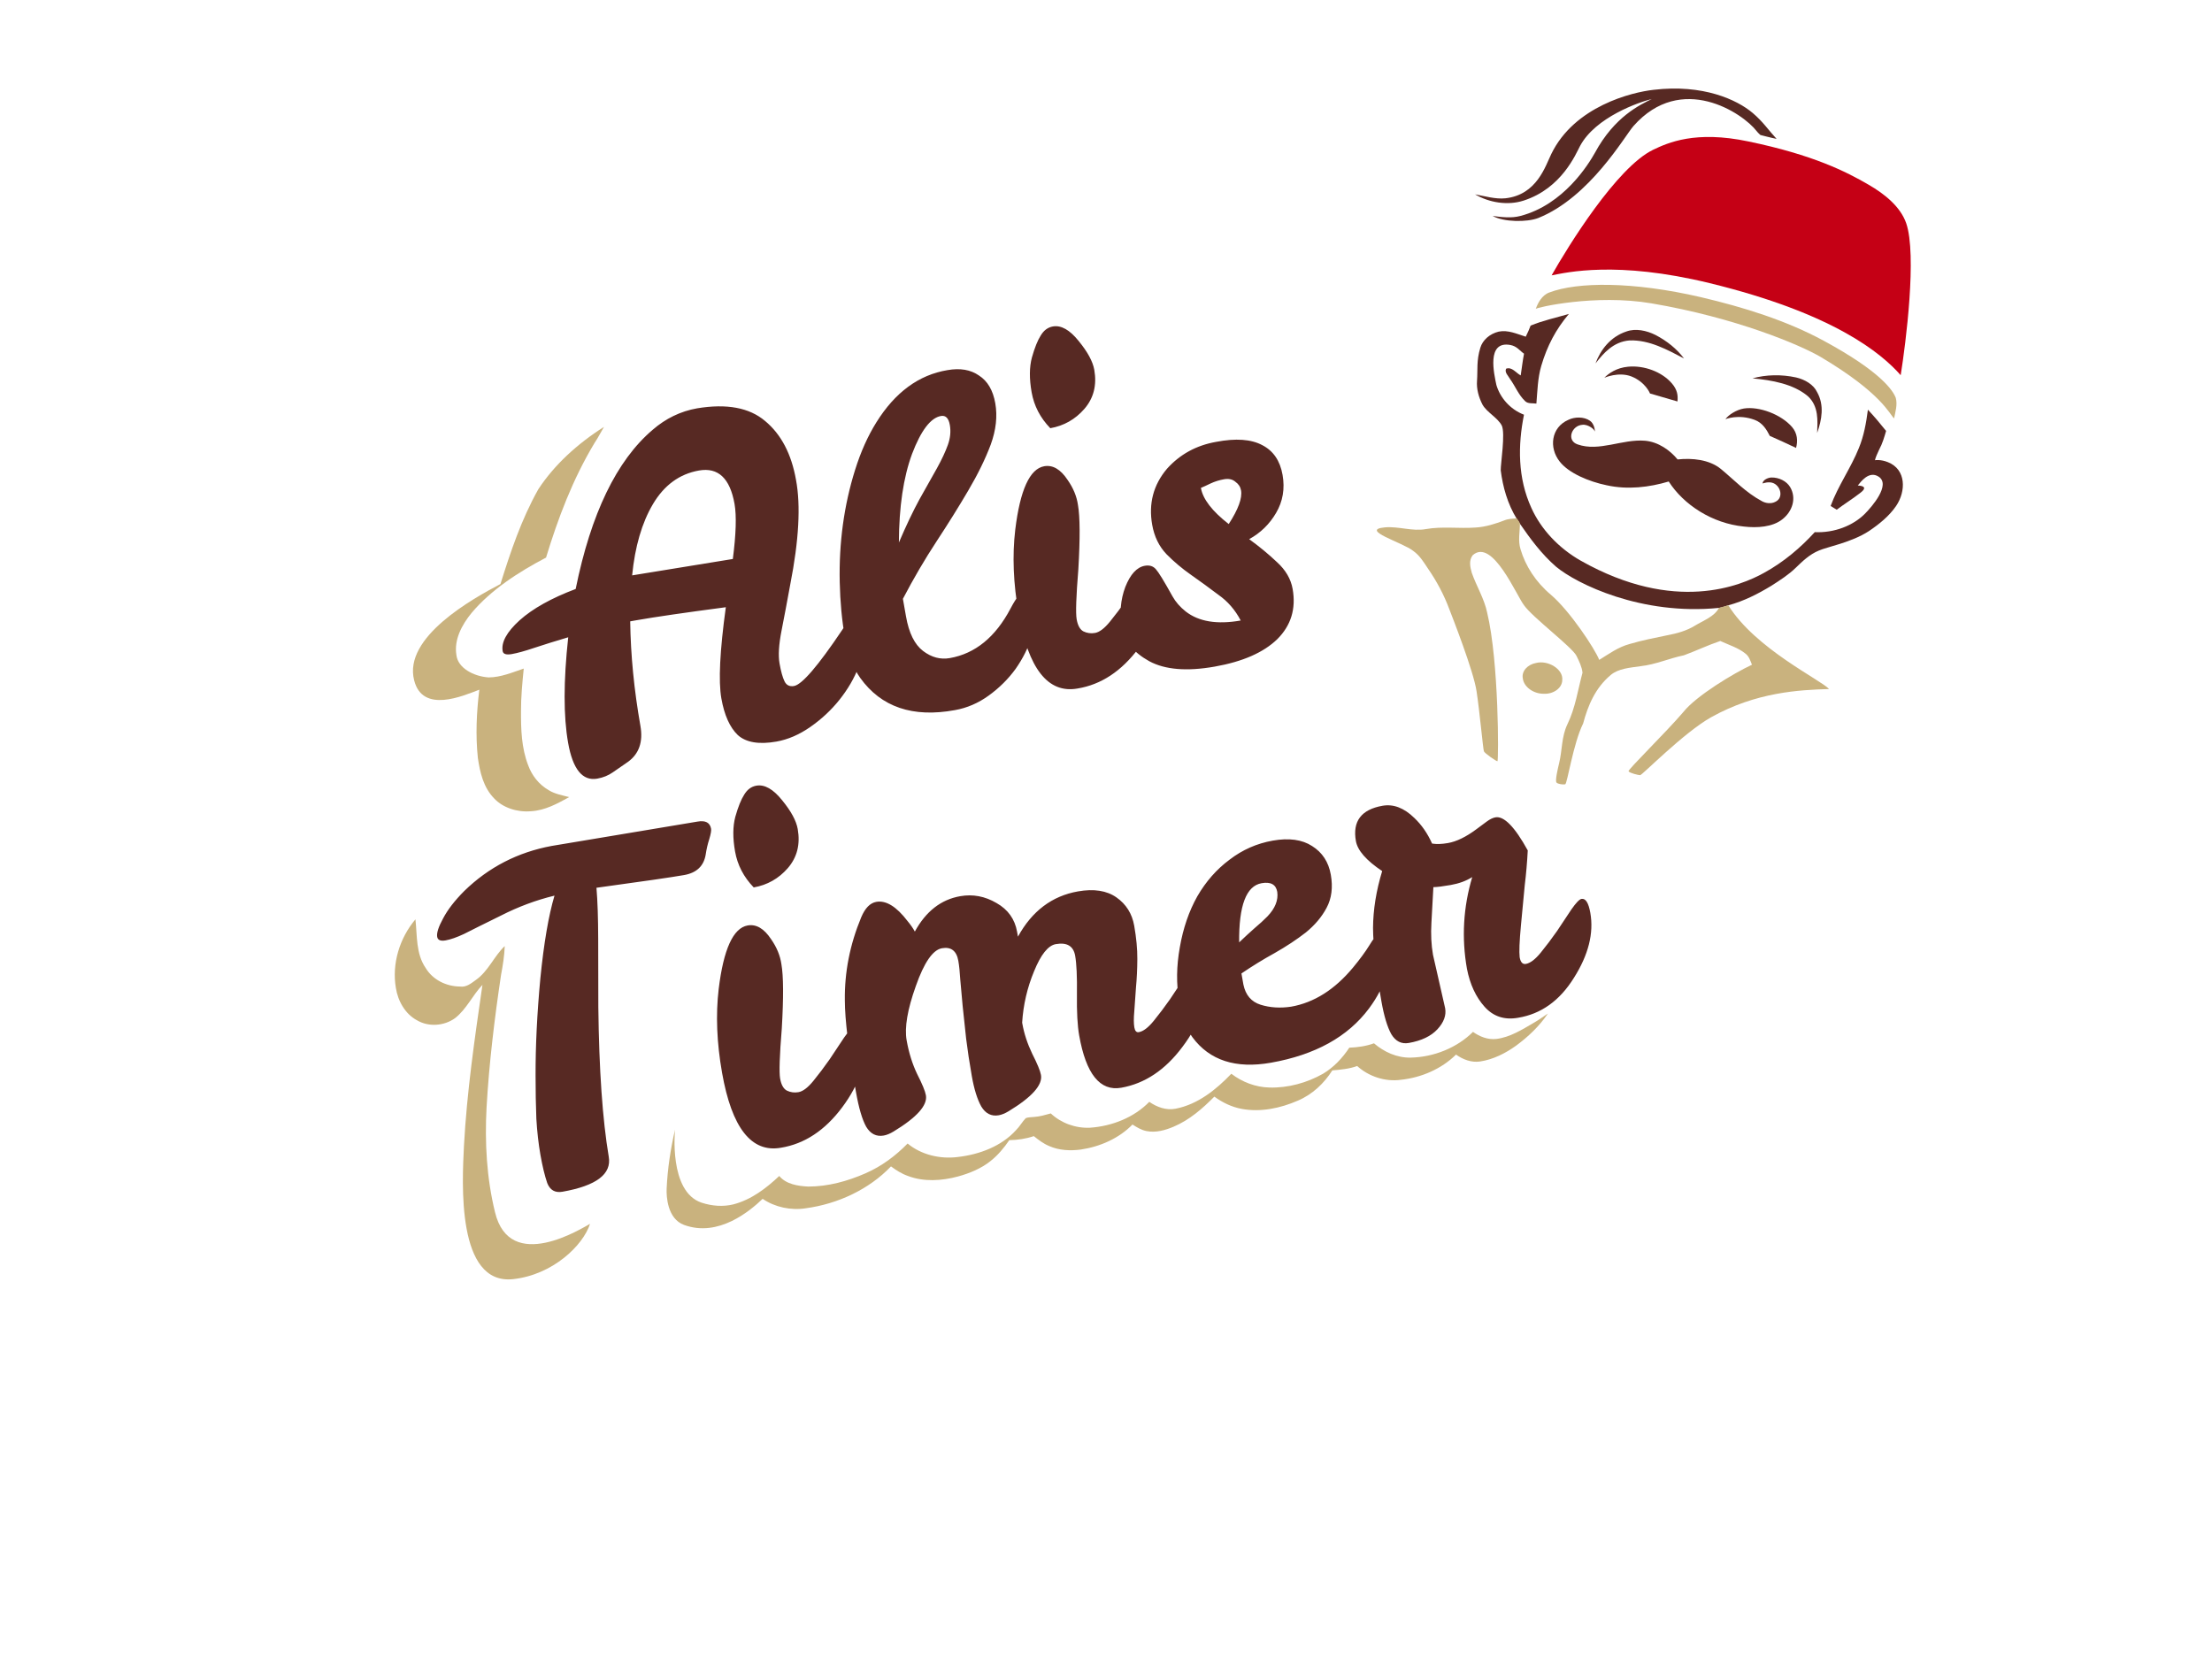<svg width="886" height="664" viewBox="0 0 886 664" fill="none" xmlns="http://www.w3.org/2000/svg">
<path d="M243.825 463.319C245.055 470.292 238.874 474.976 225.284 477.372C222.33 477.893 220.297 476.729 219.185 473.878C218.17 470.889 217.267 467.149 216.475 462.658C215.683 458.168 215.135 453.329 214.83 448.144C214.622 442.819 214.518 437.049 214.519 430.835C214.486 418.899 215.124 405.931 216.433 391.931C217.839 377.792 219.728 366.736 222.099 358.763C214.738 360.549 207.591 363.21 200.66 366.748C193.708 370.167 188.779 372.62 185.874 374.107C182.947 375.476 180.479 376.338 178.47 376.692C176.461 377.046 175.342 376.573 175.113 375.273C174.842 373.737 175.628 371.283 177.47 367.912C179.292 364.423 182.118 360.756 185.949 356.913C195.724 347.391 207.396 341.372 220.966 338.858L279.38 329.106C282.571 328.544 284.385 329.503 284.822 331.985C284.947 332.694 284.704 334.077 284.092 336.135C283.459 338.074 282.976 340.17 282.642 342.422C281.855 346.947 278.981 349.648 274.017 350.523C269.172 351.377 257.469 353.075 238.908 355.617C239.353 360.9 239.585 367.743 239.604 376.148C239.603 384.434 239.619 393.509 239.653 403.373C239.948 428.544 241.339 448.526 243.825 463.319ZM312.79 459.749C300.972 461.833 293.115 451.825 289.218 429.726C287.093 417.672 286.642 406.48 287.867 396.151C289.809 380.212 293.675 371.731 299.466 370.71C302.893 370.106 306.017 371.931 308.839 376.186C311.119 379.439 312.502 382.79 312.988 386.238C313.821 390.965 313.872 399.547 313.14 411.983C312.256 422.862 312.033 429.542 312.47 432.024C312.908 434.505 313.801 436.115 315.149 436.852C316.616 437.568 318.177 437.78 319.831 437.488C321.604 437.176 323.592 435.668 325.796 432.964C328 430.26 330.173 427.379 332.314 424.321C334.435 421.144 336.361 418.246 338.092 415.625C339.941 412.984 341.28 411.59 342.107 411.445C343.762 411.153 344.943 413.016 345.652 417.034C347.11 425.306 344.342 434.141 337.348 443.539C330.451 452.797 322.265 458.2 312.79 459.749ZM301.897 355.477C297.873 351.312 295.382 346.512 294.423 341.076C293.465 335.64 293.5 331.003 294.529 327.166C295.656 323.19 296.842 320.239 298.086 318.314C299.31 316.27 300.926 315.071 302.935 314.717C306.244 314.134 309.695 316.084 313.289 320.568C316.861 324.934 318.939 328.772 319.523 332.081C320.606 338.226 319.274 343.457 315.527 347.773C311.877 351.95 307.334 354.518 301.897 355.477ZM430.65 382.855C429.963 378.955 427.374 377.401 422.883 378.193C419.81 378.735 416.915 382.352 414.196 389.046C411.456 395.622 409.863 402.483 409.417 409.629L409.48 409.983C410.188 414.001 411.508 418.033 413.44 422.079C415.49 426.104 416.661 428.944 416.953 430.599C417.662 434.617 413.337 439.461 403.98 445.132C402.548 445.994 401.241 446.529 400.059 446.738C397.104 447.258 394.765 446.087 393.042 443.223C391.437 440.338 390.175 436.295 389.259 431.095C388.321 425.777 387.564 420.793 386.988 416.143C386.509 411.353 386.043 406.987 385.592 403.046C385.238 398.965 384.919 395.427 384.634 392.431C384.447 389.296 384.187 386.783 383.853 384.892C383.145 380.874 380.959 379.188 377.295 379.834C373.632 380.48 370.138 385.544 366.814 395.025C363.469 404.388 362.245 411.61 363.141 416.692C364.016 421.655 365.419 426.16 367.351 430.206C369.401 434.231 370.572 437.071 370.864 438.725C371.573 442.743 367.248 447.588 357.891 453.259C356.459 454.121 355.152 454.656 353.97 454.864C351.015 455.385 348.676 454.214 346.953 451.349C345.348 448.464 343.982 443.831 342.857 437.449C339.898 420.668 338.412 408.441 338.399 400.766C338.234 389.463 340.418 378.355 344.952 367.442C346.496 363.758 348.509 361.697 350.99 361.26C354.89 360.572 359.057 363.127 363.491 368.925C364.728 370.413 365.708 371.824 366.431 373.159C370.853 365.068 376.905 360.346 384.587 358.991C389.668 358.095 394.52 359.006 399.143 361.725C403.744 364.326 406.493 368.167 407.389 373.248L407.733 375.198C413.358 364.946 421.37 358.902 431.77 357.069C438.151 355.943 443.288 356.744 447.181 359.469C451.073 362.195 453.447 365.98 454.301 370.825C455.155 375.67 455.572 380.106 455.55 384.13C455.529 388.155 455.348 391.965 455.006 395.558C454.784 399.131 454.557 402.339 454.327 405.183C454.077 407.907 454.087 410.038 454.358 411.574C454.608 412.993 455.206 413.618 456.151 413.452C457.924 413.139 459.912 411.631 462.116 408.927C464.32 406.223 466.493 403.342 468.634 400.284C470.755 397.107 472.681 394.209 474.412 391.588C476.261 388.947 477.6 387.554 478.427 387.408C480.081 387.116 481.263 388.979 481.971 392.997C483.43 401.27 480.652 410.045 473.636 419.324C466.739 428.583 458.564 434.045 449.11 435.712C440.601 437.213 434.982 430.222 432.252 414.741C431.564 410.841 431.266 405.35 431.357 398.266C431.449 391.183 431.213 386.046 430.65 382.855ZM517.145 403.245C526.363 401.62 534.639 396.383 541.974 387.535C544.686 384.254 546.848 381.314 548.461 378.714C550.053 375.997 551.381 374.544 552.445 374.356C554.099 374.065 555.218 375.573 555.802 378.882C556.385 382.191 556.155 386.07 555.112 390.519C554.048 394.849 551.791 399.329 548.343 403.958C539.868 415.323 526.767 422.568 509.04 425.693C494.977 428.173 484.509 424.779 477.635 415.512C475.237 412.279 473.455 407.354 472.288 400.736C471.121 394.118 471.212 387.035 472.562 379.486C473.891 371.819 476.224 365.01 479.561 359.06C483.017 353.089 487.331 348.186 492.504 344.349C497.655 340.395 503.422 337.855 509.803 336.729C516.303 335.583 521.548 336.303 525.537 338.89C529.645 341.456 532.147 345.279 533.043 350.361C533.939 355.442 533.379 359.867 531.363 363.634C529.444 367.263 526.673 370.554 523.051 373.508C519.408 376.343 515.261 379.085 510.61 381.733C506.057 384.242 501.604 386.976 497.252 389.937L498.033 394.369C498.902 398.602 501.206 401.303 504.945 402.472C508.685 403.64 512.752 403.898 517.145 403.245ZM505.317 353.787C499.172 354.871 496.178 362.771 496.336 377.487C498.526 375.395 500.57 373.511 502.468 371.836C504.484 370.141 506.215 368.556 507.661 367.082C510.748 363.857 512.059 360.58 511.594 357.25C511.073 354.296 508.981 353.142 505.317 353.787ZM573.97 382.441L578.847 403.88C579.347 406.716 578.318 409.518 575.76 412.284C573.201 415.05 569.381 416.881 564.299 417.777C561.345 418.298 559.006 417.127 557.282 414.263C555.677 411.378 554.353 406.981 553.312 401.072C551.124 388.663 550.006 378.868 549.958 371.688C550.008 364.368 551.229 356.78 553.621 348.926C547.268 344.684 543.758 340.673 543.091 336.891C541.695 328.974 545.252 324.264 553.76 322.764C558.133 321.993 562.38 323.62 566.502 327.646C569.428 330.42 571.798 333.84 573.612 337.907C575.37 338.206 577.49 338.137 579.972 337.699C583.399 337.095 587.16 335.274 591.255 332.237L595.458 329.12C596.751 328.161 597.929 327.588 598.993 327.4C602.42 326.796 606.732 331.214 611.931 340.655C611.68 345.451 611.28 350.091 610.73 354.575C610.298 359.037 609.786 364.428 609.195 370.747C608.603 377.066 608.436 381.299 608.692 383.447C609.047 385.456 609.874 386.346 611.174 386.117C612.946 385.804 614.935 384.296 617.139 381.592C619.343 378.889 621.515 376.007 623.657 372.949C625.777 369.773 627.703 366.874 629.435 364.254C631.284 361.612 632.622 360.219 633.45 360.073C635.104 359.781 636.286 361.644 636.994 365.662C638.432 373.817 636.244 382.488 630.432 391.677C624.737 400.845 617.271 406.183 608.032 407.69C602.596 408.649 598.133 407.181 594.644 403.288C591.155 399.395 588.799 394.327 587.577 388.084C585.389 375.676 586.093 363.427 589.688 351.339C587.276 352.861 584.415 353.914 581.106 354.498C577.916 355.06 575.59 355.348 574.13 355.362C573.859 360.04 573.597 364.778 573.346 369.574C573.075 374.252 573.283 378.541 573.97 382.441Z" fill="#572923"/>
<path d="M702.047 45.269C706.256 48.848 708.312 52.099 711.601 55.633C709.348 55.194 705.111 54.074 705.111 54.074C705.111 54.074 704.09 53.16 703.608 52.518C698.094 45.329 673.475 28.782 654.273 50.488C650.761 54.5 636.817 78.997 616.177 87.314C611.616 89.081 602.35 88.994 597.857 86.509C601.612 86.987 605.367 87.465 608.993 86.502C626.39 81.955 636.286 65.746 638.834 61.208C646.748 46.592 656.961 41.991 661.607 39.668C656.55 40.886 639.04 46.932 632.868 58.498C631.255 61.473 625.65 75.399 610.28 80.35C603.933 82.414 596.466 81.18 590.825 77.856C594.665 78.537 598.987 79.859 602.997 79.428C615.62 78.038 619.015 66.428 621.365 61.67C630.665 42.528 653.672 36.941 662.286 35.981C682.135 33.609 695.782 39.954 702.047 45.269Z" fill="#572923"/>
<path d="M700.309 56.658C726.282 62.041 739.519 68.798 748.362 73.937C755.08 77.804 761.26 82.916 763.515 89.419C767.857 102.02 763.368 137.53 761.305 150.29C753.593 141.534 734.572 125.557 684.807 113.417C647.341 104.291 627.338 109.198 621.487 110.295C628.155 98.521 647.565 67.088 662.098 60.019C668.105 57.146 679.069 52.186 700.309 56.658Z" fill="#C50015"/>
<path d="M681.281 119.038C698.413 123.073 715.361 128.311 730.468 136.49C753.611 149.022 758.262 156.554 759.34 159.371C760.078 162.137 759.186 164.938 758.663 167.606C756.736 165.796 753.601 157.453 729.352 143.047C721.16 138.197 695.227 127.229 661.418 121.503C638.917 117.692 615.344 123.192 615.145 123.73C615.966 121.392 617.608 118.231 620.555 117.165C631.76 112.905 653.834 112.672 681.281 119.038Z" fill="#C9B27E"/>
<path d="M613.08 130.426C617.911 128.415 623.308 127.249 628.408 125.753C623.169 131.965 619.743 138.454 617.352 146.522C615.909 151.419 615.812 156.615 615.39 161.667C613.916 161.442 612.004 161.814 610.898 160.698C608.162 158.101 606.942 154.694 604.83 151.813C604.107 150.471 602.562 149.193 603.255 147.688C605.593 146.813 607.28 149.439 609.108 150.381C609.546 147.511 609.884 144.53 610.436 141.677C608.65 140.457 607.643 138.693 604.937 138.185C595.231 136.42 598.496 149.994 599.362 154.2C600.809 159.159 604.722 163.925 610.419 166.12C607.973 178.349 607.838 191.404 613.411 203.529C617.227 211.976 624.3 219.592 633.271 224.656C670.87 245.836 697.289 234.612 706.538 229.485C714.513 225.111 721.184 219.402 726.891 213.166C734.726 213.509 742.248 210.582 747.049 205.724C749.655 203.089 757.514 194.15 752.44 190.913C748.528 188.421 745.258 193.133 744.125 194.476C745.159 194.539 748.602 194.78 745.189 197.386C742.158 199.767 738.702 201.892 735.685 204.18C734.835 203.671 733.984 203.162 733.247 202.671C736.219 194.597 741.373 187.424 744.557 179.477C746.581 174.574 747.5 169.314 748.177 164.111C750.771 166.876 753.125 169.698 755.464 172.613C754.728 175.154 753.993 177.695 752.704 180.057C752.025 181.469 751.133 183.512 751.006 184.346C751.006 184.346 753.273 183.933 756.22 185.141C763.547 188.059 763.494 196.768 759.459 202.69C756.769 206.638 752.789 209.916 748.526 212.771C741.571 217.301 731.909 219.048 728.552 220.526C724.713 222.119 721.98 224.829 719.26 227.446C716.4 230.231 712.929 232.45 709.459 234.668C704.218 237.848 698.552 240.774 692.262 242.467C691.044 242.85 689.812 243.325 688.508 243.505C657.41 246.626 631.518 233.864 623.283 227.017C617.345 221.848 612.935 215.774 608.753 209.735C608.384 209.111 608.016 208.486 607.533 207.844C603.819 201.782 601.945 195.053 601.106 188.387C601.062 185.633 603.012 173.613 601.523 170.448C599.807 167.249 595.697 165.296 593.854 162.172C592.237 159.083 591.357 155.727 591.611 152.544C591.935 148.14 591.324 144.541 592.937 139.292C593.87 136.213 596.689 133.706 600.301 132.835C604.013 132.075 607.584 133.757 611.127 134.866C611.948 133.286 612.514 131.856 613.08 130.426Z" fill="#572923"/>
<path d="M651.463 132.776C655.147 131.443 659.525 132.395 663.082 134.169C667.702 136.58 671.628 139.737 674.52 143.589C667.86 140.11 660.589 136.063 652.655 136.369C646.195 136.899 642.244 141.508 639.072 145.572C641.053 140.189 644.989 134.915 651.463 132.776Z" fill="#572923"/>
<path d="M701.954 151.564C707.408 150.027 713.571 149.925 719.409 151.195C722.994 152.026 726.396 154.061 727.8 157.023C730.82 162.316 729.689 168.208 727.85 173.422C728.018 168.521 728.539 162.821 724.173 158.744C718.32 153.777 709.733 152.277 701.954 151.564Z" fill="#572923"/>
<path d="M652.093 146.895C658.568 146.272 665.696 148.97 669.637 153.551C671.806 156.061 672.161 158.295 671.893 160.812C668.223 159.778 664.567 158.652 660.897 157.618C660.897 157.618 659.152 153.089 653.469 150.8C648.325 148.784 642.603 151.322 642.603 151.322C644.387 149.51 647.503 147.332 652.093 146.895Z" fill="#572923"/>
<path d="M698.488 163.637C704.665 162.685 713.437 166.013 717.775 171.033C719.944 173.543 720.172 176.61 719.394 179.428C715.936 177.764 712.464 176.192 708.879 174.603C707.631 172.138 705.972 169.327 702.783 168.177C696.307 165.768 691.109 167.912 691.109 167.912C692.298 166.199 695.513 164.131 698.488 163.637Z" fill="#572923"/>
<path d="M628.201 168.17C630.708 166.941 634.434 166.847 636.844 168.541C638.53 169.651 639.014 172.567 638.702 173.088C639.183 172.214 636.065 169.843 633.813 170.163C629.477 170.449 627.284 176.463 631.918 178.022C640.505 181.038 649.769 175.818 658.823 176.536C664.207 176.979 668.912 180.35 671.946 184.034C677.84 183.417 684.584 184.067 689.233 187.808C694.591 192.226 699.269 197.298 705.703 200.743C707.305 201.651 709.472 201.887 711.116 201C714.232 199.581 713.521 195.114 710.503 193.611C708.561 192.652 705.969 193.677 705.969 193.677C706.068 192.271 708.065 191.344 709.467 191.274C712.613 191.185 715.617 192.78 717.007 195.077C719.687 199.56 717.946 204.885 713.867 208.053C709.916 211.145 703.824 211.542 698.468 210.915C685.786 209.643 674.392 202.22 668.394 192.872C660.617 195.192 651.989 196.244 643.572 194.392C636.373 192.914 628.31 189.505 624.723 184.884C620.343 179.383 621.246 171.183 628.201 168.17Z" fill="#572923"/>
<path d="M692.262 242.467C691.044 242.85 689.727 243.123 688.508 243.505C686.696 247.019 682.291 248.526 678.835 250.652C675.633 252.627 671.752 253.74 667.813 254.466C662.784 255.499 657.641 256.515 652.782 257.953C648.065 259.223 644.396 261.98 640.558 264.331C638.898 260.004 628.817 244.727 621.22 238.262C615.154 233.168 611.028 226.759 609.041 220.012C607.948 216.53 608.825 213.063 608.781 209.55C608.412 208.926 608.044 208.301 607.562 207.659C605.805 207.77 604.062 207.788 602.447 208.489C598.877 209.84 595.095 211.063 591.114 211.308C584.427 211.804 577.625 210.767 571.066 211.945C565.697 212.926 560.227 210.765 554.701 211.249C544.344 212.227 562.001 217.384 566.026 220.651C568.747 222.583 570.307 225.284 572.008 227.818C575.524 232.902 578.403 238.363 580.46 243.888C581.623 246.908 590.234 268.782 591.428 276.923C592.65 284.879 594.031 300.155 594.372 300.965C594.712 301.775 599.432 305.054 599.8 304.92C600.282 304.804 600.419 265.125 595.664 245.355C594.528 239.875 591.366 234.75 589.507 229.445C588.826 227.067 588.3 224.428 589.886 222.396C597.803 215.361 607.463 238.722 610.482 242.499C613.715 247.161 629.731 259.269 631.418 262.653C632.482 264.805 633.631 267.159 633.859 269.468C631.992 276.384 631.017 283.531 627.804 290.148C625.426 295.091 625.754 300.542 624.51 305.658C623.888 308.216 622.856 312.701 623.437 313.453C624.032 314.112 626.087 314.331 626.923 314.174C627.758 314.018 630.103 297.889 634.123 289.785C636.018 282.684 638.962 275.553 645.208 270.347C648.267 267.781 652.957 267.454 657.108 266.856C663.242 266.181 668.611 263.684 674.476 262.494C679.392 260.686 684.024 258.455 689.039 256.757C692.397 258.311 696.167 259.455 698.959 261.681C700.631 262.884 701.057 264.654 701.738 266.274C694.499 269.623 679.428 278.694 674.26 285.201C667.335 293.336 651.941 308.326 652.31 308.951C652.778 309.686 656.249 310.5 656.944 310.511C657.751 310.539 674.391 293.464 685.426 287.283C703.429 277.239 720.615 276.355 732.615 276.006C729.454 272.397 703.166 259.954 692.262 242.467Z" fill="#C9B27E"/>
<path d="M615.197 265.579C620.028 264.326 626.193 268.014 625.756 272.401C625.729 275.618 622.216 278.115 618.306 277.897C614.239 277.94 610.37 275.17 609.958 271.791C609.361 268.858 611.853 266.206 615.197 265.579Z" fill="#C9B27E"/>
<path d="M241.922 171C240.645 173.112 239.606 175.293 238.205 177.324C229.371 192.003 223.515 207.594 218.715 223.356C207.459 229.248 196.672 236.315 188.98 245.412C184.889 250.363 181.827 256.335 182.806 262.354C183.354 267.571 189.705 270.953 195.743 271.355C200.695 271.305 205.328 269.311 209.782 267.807C209.219 273.423 208.666 279.132 208.684 284.781C208.649 292.131 208.852 299.55 211.545 306.519C213.002 310.51 215.694 314.183 219.865 316.57C222.208 318.019 225.147 318.558 227.992 319.295C223.303 321.86 218.407 324.635 212.675 324.954C207.078 325.449 201.453 323.497 198.087 319.989C193.577 315.472 192.237 309.302 191.401 303.551C190.452 294.515 190.871 285.335 191.993 276.27C185.451 278.747 169.255 285.912 165.887 272.515C161.414 255.185 189.533 239.703 200.457 233.94C204.515 220.987 208.811 208.103 215.609 195.993C221.967 186.283 231.219 177.776 241.922 171Z" fill="#C9B27E"/>
<path d="M341.283 248.032C343.292 247.678 344.775 250.219 345.734 255.655C346.254 258.61 345.649 262.433 343.917 267.125C342.164 271.699 339.592 276.112 336.198 280.366C332.903 284.48 329.03 288.087 324.58 291.187C320.131 294.286 315.602 296.242 310.993 297.055C304.02 298.284 298.873 297.424 295.551 294.476C292.326 291.389 290.12 286.478 288.932 279.741C287.724 272.887 288.321 260.719 290.723 243.236C274.289 245.402 262.35 247.141 254.904 248.453L252.423 248.891C252.608 262.384 253.971 276.339 256.512 290.757C257.637 297.138 255.985 301.938 251.557 305.155C249.499 306.615 247.49 308.005 245.529 309.325C243.687 310.625 241.584 311.483 239.22 311.899C233.311 312.941 229.419 308.144 227.544 297.508C225.67 286.872 225.686 272.795 227.594 255.278C222.499 256.785 217.994 258.189 214.08 259.488C210.284 260.766 207.264 261.603 205.018 261.999C202.773 262.395 201.546 262.002 201.338 260.82C200.713 257.275 202.973 253.16 208.118 248.476C213.381 243.771 220.868 239.587 230.58 235.926C236.71 205.723 246.978 184.478 261.384 172.191C266.668 167.604 272.619 164.727 279.237 163.561C291.076 161.596 300.147 163.287 306.451 168.633C312.873 173.959 317 181.822 318.834 192.222C320.764 202.483 319.997 216.448 316.531 234.118C315.293 240.916 314.127 247.092 313.035 252.646C311.942 258.2 311.677 262.572 312.24 265.763C312.802 268.954 313.466 271.335 314.23 272.906C314.994 274.477 316.263 275.107 318.035 274.794C321.226 274.232 327.647 266.764 337.299 252.39C339.009 249.651 340.337 248.199 341.283 248.032ZM294.213 201.862C292.401 191.581 287.654 187.117 279.972 188.471C272.173 189.846 266.02 194.342 261.514 201.96C257.105 209.439 254.333 218.945 253.198 230.477L293.531 223.915C294.819 213.94 295.046 206.589 294.213 201.862ZM382.487 284.452C365.608 287.549 352.971 283.258 344.576 271.578C341.658 267.462 339.604 262.036 338.417 255.3C337.209 248.446 336.519 241.074 336.346 233.184C336.002 217.404 338.052 202.421 342.497 188.234C344.757 181.012 347.598 174.662 351.019 169.185C358.522 157.14 368.016 150.166 379.5 148.263C384.582 147.367 388.79 148.088 392.127 150.424C395.56 152.621 397.735 156.32 398.652 161.52C399.568 166.72 398.959 172.249 396.824 178.109C394.668 183.85 391.667 189.984 387.822 196.511C384.074 202.899 379.846 209.676 375.138 216.842C370.431 224.008 365.935 231.685 361.652 239.872L362.902 246.963C364.068 253.581 366.34 258.176 369.718 260.749C373.096 263.322 376.676 264.275 380.458 263.608C390.621 261.817 398.717 255.211 404.746 243.791C407.208 239.092 409.266 236.597 410.921 236.306C412.575 236.014 413.756 237.877 414.465 241.895C415.173 245.913 414.779 250.247 413.284 254.898C411.886 259.409 409.727 263.749 406.806 267.92C403.865 271.972 400.288 275.527 396.075 278.585C391.861 281.642 387.332 283.598 382.487 284.452ZM375.28 187.573C377.22 184.063 378.68 180.942 379.661 178.21C380.642 175.478 380.903 172.812 380.444 170.212C379.965 167.494 378.78 166.302 376.89 166.635C372.753 167.364 368.894 172.431 365.312 181.836C361.849 191.22 360.095 203.044 360.05 217.308C362.985 210.454 365.742 204.668 368.322 199.948C371.02 195.208 373.34 191.083 375.28 187.573ZM431.569 275.801C419.751 277.884 411.895 267.876 407.999 245.776C405.874 233.722 405.425 222.53 406.65 212.201C408.593 196.262 412.459 187.782 418.25 186.761C421.677 186.157 424.802 187.982 427.623 192.237C429.902 195.491 431.285 198.842 431.771 202.29C432.604 207.017 432.655 215.598 431.922 228.034C431.037 238.913 430.814 245.593 431.251 248.075C431.689 250.557 432.582 252.166 433.93 252.903C435.397 253.619 436.957 253.832 438.612 253.54C440.384 253.228 442.373 251.72 444.577 249.016C446.781 246.312 448.954 243.431 451.096 240.373C453.216 237.197 455.142 234.298 456.874 231.678C458.723 229.037 460.062 227.643 460.889 227.498C462.544 227.206 463.725 229.069 464.433 233.087C465.891 241.36 463.123 250.194 456.128 259.591C449.23 268.849 441.044 274.252 431.569 275.801ZM420.683 171.527C416.658 167.363 414.167 162.562 413.209 157.126C412.251 151.69 412.287 147.053 413.316 143.216C414.443 139.24 415.629 136.29 416.873 134.364C418.097 132.321 419.714 131.122 421.723 130.768C425.032 130.185 428.483 132.135 432.076 136.62C435.648 140.986 437.726 144.823 438.309 148.132C439.392 154.278 438.06 159.508 434.312 163.824C430.662 168.001 426.119 170.569 420.683 171.527ZM487.084 177.004C494.981 175.49 501.151 175.925 505.592 178.311C510.013 180.578 512.723 184.547 513.723 190.22C514.702 195.774 513.832 200.863 511.113 205.485C508.492 209.968 504.904 213.464 500.35 215.972C504.402 218.914 508.11 221.976 511.474 225.161C514.956 228.324 517.051 231.915 517.76 235.933C519.155 243.851 517.107 250.548 511.614 256.025C506.101 261.384 497.731 265.052 486.504 267.031C475.395 268.989 466.678 268.272 460.353 264.878C454.007 261.366 450.344 256.833 449.365 251.279C448.365 245.607 448.818 240.226 450.724 235.138C452.748 230.029 455.355 227.194 458.546 226.631C460.437 226.298 461.921 226.767 462.998 228.04C464.054 229.194 466.278 232.823 469.669 238.927C470.913 241.145 472.668 243.15 474.934 244.944C480.16 249.019 487.501 250.223 496.955 248.556C494.745 244.316 491.764 240.881 488.011 238.253C484.355 235.485 480.72 232.836 477.105 230.305C473.491 227.774 470.2 225.003 467.233 221.993C464.244 218.864 462.333 214.936 461.5 210.209C460 201.7 461.972 194.224 467.417 187.781C472.61 181.992 479.166 178.399 487.084 177.004ZM492.156 209.923C495.987 204.008 497.632 199.514 497.09 196.442C496.84 195.024 496.09 193.876 494.839 193C493.685 191.985 492.163 191.644 490.272 191.978C488.381 192.311 486.591 192.87 484.902 193.655C483.33 194.42 482.034 195.014 481.012 195.438C481.804 199.928 485.518 204.757 492.156 209.923Z" fill="#572923"/>
<path d="M614.344 409.704C616.349 408.559 618.138 407.212 620 406C616.635 410.984 612.196 415.227 607.256 418.864C603.031 421.894 598.163 424.386 592.864 425.195C589.356 425.733 585.919 424.386 583.199 422.433C577.399 428.158 569.38 431.66 561.075 432.536C554.702 433.411 548.115 431.121 543.605 427.013C540.454 428.158 537.018 428.495 533.653 428.764C530.359 433.95 525.705 438.395 519.834 440.887C512.889 443.918 504.942 445.601 497.352 444.187C493.343 443.446 489.62 441.628 486.398 439.271C481.672 444.052 476.446 448.632 470.073 451.326C466.708 452.74 462.985 453.818 459.262 453.077C457.114 452.673 455.324 451.528 453.606 450.451C448.236 455.973 440.646 459.341 432.842 460.486C428.618 461.024 424.179 460.822 420.241 459.071C417.95 458.128 416.017 456.647 414.083 455.098C410.933 456.175 407.64 456.647 404.274 456.714C402.127 459.812 399.692 462.775 396.685 465.133C392.962 468.096 388.38 469.982 383.726 471.262C377.21 473.013 370.051 473.484 363.678 471.059C361.172 470.184 358.953 468.77 356.876 467.221C348.141 476.38 335.683 482.239 322.796 483.991C316.781 484.933 310.409 483.586 305.469 480.219C300.529 484.933 287.856 495.777 273.966 490.658C267.307 488.166 266.877 479.276 267.021 476.111C267.379 468.163 268.596 460.216 270.386 452.471C270.386 452.471 267.737 477.39 281.054 481.768C285.207 483.115 289.574 483.452 293.727 482.442C300.958 480.556 306.901 475.976 312.128 471.059C314.848 474.36 319.574 475.1 323.726 475.303C331.674 475.303 339.478 473.147 346.709 469.982C353.153 467.153 358.738 462.978 363.535 458.061C368.977 462.573 376.566 464.392 383.726 463.449C392.389 462.439 401.124 459.139 406.924 452.74C408.427 451.259 409.43 449.373 410.862 447.891C411.864 447.487 413.081 447.555 414.155 447.42C416.446 447.285 418.666 446.612 420.885 446.006C424.966 449.844 430.766 452 436.565 451.73C445.443 451.124 454.25 447.622 460.336 441.358C463.343 443.446 467.066 444.861 470.861 444.12C479.882 442.369 487.185 436.375 493.2 430.111C497.495 433.411 502.865 435.499 508.45 435.634C515.968 435.836 523.486 433.748 529.929 430.111C534.297 427.484 537.734 423.78 540.454 419.672C543.819 419.537 547.185 419.066 550.335 417.921C554.344 421.356 559.5 423.78 565.084 423.646C574.392 423.443 583.628 419.672 590 413.341C592.649 415.227 595.943 416.574 599.38 416.17C604.821 415.496 609.618 412.466 614.344 409.704Z" fill="#C9B27E"/>
<path d="M158.558 395.701C156.921 386.066 160.023 375.796 166.403 368.253C167.126 374.791 166.551 382.023 170.506 387.763C173.311 392.416 178.65 395.135 184.265 395.176C186.713 395.567 188.706 393.913 190.509 392.611C195.614 389.069 197.816 383.09 202.17 378.969C202.026 382.845 201.417 386.663 200.696 390.492C198.061 408.1 195.903 425.875 194.888 443.635C194.143 457.614 194.905 471.758 198.256 485.506C204.218 510.435 233.416 491.767 236.338 490.231C233.52 498.925 221.416 510.63 205.578 512.38C182.726 514.906 185.135 473.5 185.832 459.084C186.991 437.449 190.121 416.036 193.239 394.515C189.236 398.708 186.873 404.263 182.232 407.864C177.883 410.992 171.637 411.461 166.976 408.668C162.352 406.201 159.375 401.015 158.558 395.701Z" fill="#C9B27E"/>
</svg>
